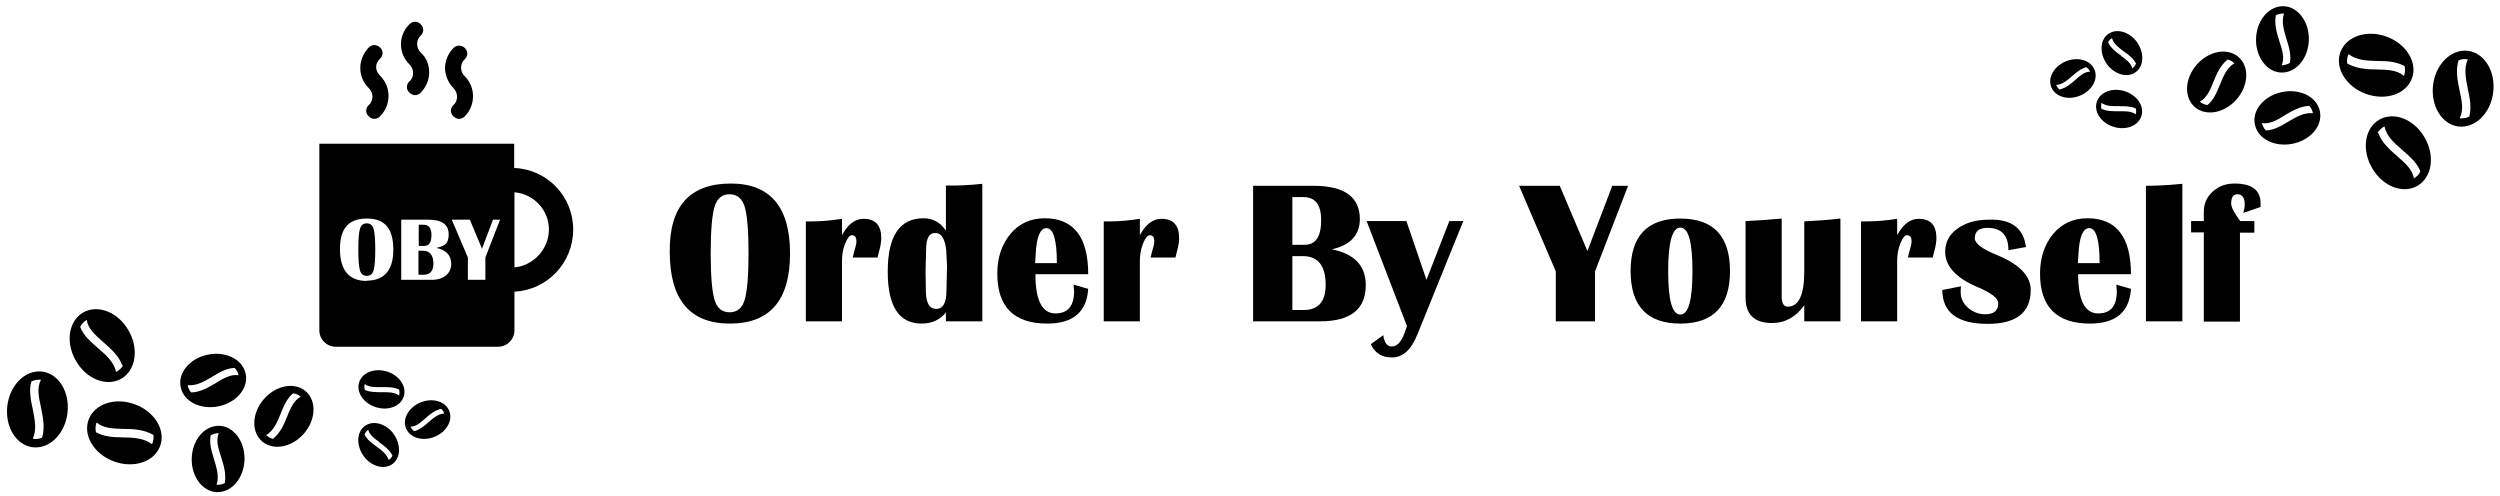 <?xml version="1.0" encoding="utf-8"?>
<!-- Generator: Adobe Illustrator 28.5.0, SVG Export Plug-In . SVG Version: 9.03 Build 54727)  -->
<svg version="1.1" id="Layer_1" xmlns="http://www.w3.org/2000/svg" xmlns:xlink="http://www.w3.org/1999/xlink" x="0px" y="0px"
	 viewBox="0 0 885.4 175.7" style="enable-background:new 0 0 885.4 175.7;" xml:space="preserve">
<style type="text/css">
	.st0{enable-background:new    ;}
	.st1{clip-path:url(#SVGID_00000010274772639861192490000008571632812866530183_);}
	.st2{clip-path:url(#SVGID_00000002349156393959323860000001001721460543186567_);}
	.st3{clip-path:url(#SVGID_00000084531056690719680610000005643690643002149778_);}
	.st4{clip-path:url(#SVGID_00000072961533913288009040000010110954770744138633_);}
	.st5{clip-path:url(#SVGID_00000111160688087458153510000002380246951272165517_);}
	.st6{clip-path:url(#SVGID_00000110467748463800834710000000834899669294074536_);}
	.st7{clip-path:url(#SVGID_00000118360733108324511610000012030025318359976594_);}
	.st8{clip-path:url(#SVGID_00000018935477941589243340000003622823683246731451_);}
	.st9{clip-path:url(#SVGID_00000139295317087847493490000010303285318066716576_);}
	.st10{clip-path:url(#SVGID_00000182521046781240852390000017856056665775113910_);}
	.st11{clip-path:url(#SVGID_00000056424423676355307110000001811637033532575383_);}
	.st12{clip-path:url(#SVGID_00000108987530538663541610000014742888079463264175_);}
	.st13{clip-path:url(#SVGID_00000036240594756821224990000009982291370397880722_);}
	.st14{clip-path:url(#SVGID_00000062879180970418765120000005954656642537650366_);}
	.st15{clip-path:url(#SVGID_00000162350981819931433850000018016184004250999726_);}
	.st16{clip-path:url(#SVGID_00000131337708465075495550000017835528557818330770_);}
	.st17{clip-path:url(#SVGID_00000096042883875381210120000004689696417181801874_);}
	.st18{clip-path:url(#SVGID_00000102538694228774573970000015353818050919890059_);}
</style>
<g>
	<path d="M152.8,83.2c0-2.4-0.9-3.6-2.8-3.6h-1.7v7.5h1.9C152,87.1,152.8,85.8,152.8,83.2z"/>
	<path d="M149.9,88.8h-1.7v8.5h1.8c2.3,0,3.5-1.3,3.5-4S152.3,88.8,149.9,88.8z"/>
	<path d="M129.9,79.1c-1.2,0-2,0.6-2.4,1.9s-0.6,3.7-0.6,7.4s0.2,6.1,0.6,7.4s1.2,1.9,2.4,1.9s2-0.6,2.4-1.9s0.6-3.8,0.6-7.4
		s-0.2-6.1-0.6-7.4C131.9,79.7,131.1,79.1,129.9,79.1z"/>
	<path d="M182.1,59.5v-8.6h-69V117c0,3.2,2.6,5.8,5.8,5.8h57.5c3.2,0,5.8-2.6,5.8-5.8v-13.7c11.6-0.6,20.8-10.2,20.8-22
		s-9.2-21.3-20.8-21.8L182.1,59.5z M129.9,99.5c-6.3,0-9.5-3.8-9.5-11.3s3.2-10.8,9.6-10.8s9.3,3.7,9.3,11s-3.2,11-9.5,11
		L129.9,99.5z M152.6,99.1h-10.5V77.8h9.5c4.9,0,7.3,1.7,7.3,5.2s-1.5,4.1-4.4,4.8c3.5,0.7,5.3,2.6,5.3,5.7S157.4,99.2,152.6,99.1
		L152.6,99.1z M171.9,91.2v7.9h-6.2v-7.9L160,77.8h6.4l4.3,10.3l3.9-10.3h2.5L171.9,91.2z M182.2,94.7V68.1
		c6.9,0.6,12.2,6.3,12.2,13.2S188.9,94.1,182.2,94.7z"/>
	<path d="M146.3,25.8c0,1.2-0.4,2.3-1.3,3c-1.2,1.2-1.2,2.9,0,4c0.6,0.6,1.3,0.9,2,0.9s1.4-0.3,2-0.9c1.9-1.9,3-4.5,3-7.2
		s-1-5.2-3-7c-1.7-1.7-1.7-4.5,0-6c1.2-1.1,1.2-2.9,0-4c-1.1-1.2-2.9-1.2-4,0c-4,3.9-4,10.3,0,14.2
		C145.9,23.7,146.3,24.7,146.3,25.8z"/>
	<path d="M160.6,37.2c-1.2,1.1-1.2,2.9,0,4c0.6,0.6,1.3,0.9,2,0.9s1.4-0.3,2-0.9c3.9-3.9,3.9-10.3,0-14.2c-0.9-0.9-1.3-1.9-1.3-3
		s0.4-2.3,1.3-3c1.2-1.2,1.2-2.9,0-4c-1.1-1.1-2.9-1.1-4,0c-1.9,1.9-3,4.5-3,7.2c0.1,2.7,1.2,5.2,3,7
		C162.3,32.9,162.3,35.7,160.6,37.2z"/>
	<path d="M131.9,34.2c0,1.1-0.4,2.3-1.3,3c-1.2,1.1-1.2,2.9,0,4c0.6,0.6,1.3,0.9,2,0.9s1.4-0.3,2-0.9c1.9-1.9,3-4.5,3-7.2
		s-1-5.2-3-7.2s-1.7-4.5,0-6c1.2-1.2,1.2-2.9,0-4s-2.9-1.1-4,0c-4,4.2-4,10.5,0,14.4C131.5,32.1,131.9,33.1,131.9,34.2z"/>
</g>
<g class="st0">
	<path d="M258.8,65c14,0,21,8.3,21,24.8s-7.1,24.8-21.3,24.8c-14.2,0-21.3-8.5-21.3-25.4C237,73.1,244.3,65,258.8,65z M258.4,68.8
		c-2.6,0-4.4,1.4-5.3,4.3c-0.9,2.9-1.4,8.4-1.4,16.6s0.5,13.8,1.4,16.6c0.9,2.9,2.7,4.3,5.3,4.3c2.6,0,4.4-1.4,5.3-4.3
		c0.9-2.9,1.4-8.4,1.4-16.6c0-8.2-0.5-13.7-1.4-16.6C262.8,70.3,261,68.8,258.4,68.8z"/>
	<path d="M310.8,91.2H302c0.3-1.4,0.6-2.4,0.8-3.1c0.3-1,0.5-1.8,0.5-2.6c0-1.5-0.5-2.2-1.6-2.2c-0.8,0-1.6,1-2.4,3
		c-0.8,2-1.1,4.1-1.1,6.3v21.2h-12.8V78.4l2.5,0c3,0,6.4-0.3,10.3-0.9v5.8c2.1-3.9,4.6-5.8,7.7-5.8c4.1,0,6.2,2.3,6.2,6.8
		c0,1.2-0.2,2.6-0.6,4.1C311.3,89,311.1,90,310.8,91.2z"/>
	<path d="M347.9,65.1v48.7H335v-3.1c-2.2,2.6-5,3.9-8.6,3.9c-8,0-12-6.1-12-18.4c0-12.6,4.2-18.9,12.7-18.9c3.3,0,6,1.5,7.9,4.4v-16
		C338.9,65.8,343.2,65.6,347.9,65.1z M331.2,82.5c-2.2,0-3.2,2-3.2,5.9l-0.2,7.5l0.1,6.9c0,4.4,1.2,6.6,3.7,6.6
		c2.4,0,3.6-2.2,3.6-6.5l0.2-8.6l-0.3-5.9C334.6,84.5,333.4,82.5,331.2,82.5z"/>
	<path d="M380.2,100.8l5.2,1.5c-0.5,8.2-5.4,12.3-14.5,12.3c-11.8,0-17.7-5.9-17.7-17.7c0-5.7,1.6-10.4,4.7-14.1
		c3.1-3.7,7.2-5.5,12.1-5.5c10.2,0,15.4,6.6,15.4,19.8h-18.7c0,9.3,2.4,13.9,7.1,13.9c4.4,0,6.6-2.6,6.6-7.9
		C380.3,102.5,380.3,101.7,380.2,100.8z M366.6,93.2h7.7c0-8.2-1.2-12.4-3.7-12.4c-2.2,0-3.5,3.1-3.8,9.2L366.6,93.2z"/>
	<path d="M416.3,91.2h-8.8c0.3-1.4,0.6-2.4,0.8-3.1c0.3-1,0.5-1.8,0.5-2.6c0-1.5-0.5-2.2-1.6-2.2c-0.8,0-1.6,1-2.4,3
		c-0.8,2-1.1,4.1-1.1,6.3v21.2h-12.8V78.4l2.5,0c3,0,6.4-0.3,10.3-0.9v5.8c2.1-3.9,4.6-5.8,7.7-5.8c4.1,0,6.2,2.3,6.2,6.8
		c0,1.2-0.2,2.6-0.6,4.1C416.8,89,416.6,90,416.3,91.2z"/>
	<path d="M443.8,113.8v-48h21.3c11,0,16.5,3.9,16.5,11.8c0,5.6-3.3,9.2-9.9,10.7c8,1.6,12,5.8,12,12.7c0,8.5-5.4,12.8-16.1,12.8
		H443.8z M457.7,86.7h4.3c4,0,5.9-2.9,5.9-8.8c0-5.4-2.1-8.1-6.3-8.1h-3.9V86.7z M457.7,109.8h4c5.2,0,7.8-3,7.8-8.9
		c0-6.8-2.7-10.2-8.1-10.2h-3.7V109.8z"/>
	<path d="M518.2,78.4l-16.2,40c-2.2,5.5-5.2,8.2-9,8.2c-3.7,0-6.1-1.6-7.5-4.7l4.4-3.2c0.4,2.7,1.3,4,3,4c1.9,0,3.4-1.6,4.5-4.7
		l0.9-2.5l-14.3-37.2h14.1l7.1,20.8l8.1-20.8H518.2z"/>
	<path d="M576.6,65.8l-11.7,30.3v17.7H551V96.1L538,65.8h14.4l9.8,23.1l8.8-23.1H576.6z"/>
	<path d="M595.1,77.4c11.7,0,17.6,6.2,17.6,18.6s-5.9,18.6-17.6,18.6c-11.7,0-17.6-6.2-17.6-18.6S583.4,77.4,595.1,77.4z
		 M595.1,80.6c-2.8,0-4.3,5.1-4.3,15.4s1.4,15.4,4.3,15.4c2.9,0,4.3-5.1,4.3-15.4S598,80.6,595.1,80.6z"/>
	<path d="M651.8,77.4v36.4H639v-5.7c-3,4.2-6.8,6.3-11.4,6.3c-6.3,0-9.4-3-9.4-9.1v-27c4.3-0.2,8.6-0.5,12.8-0.9V105
		c0,2.4,0.7,3.6,2.2,3.6c3.8,0,5.8-4.1,5.8-12.4V78.4C643.3,78.2,647.5,77.9,651.8,77.4z"/>
	<path d="M684.5,91.2h-8.8c0.3-1.4,0.6-2.4,0.8-3.1c0.3-1,0.5-1.8,0.5-2.6c0-1.5-0.5-2.2-1.6-2.2c-0.8,0-1.6,1-2.4,3
		s-1.1,4.1-1.1,6.3v21.2h-12.8V78.4l2.5,0c3,0,6.4-0.3,10.3-0.9v5.8c2.1-3.9,4.6-5.8,7.7-5.8c4.1,0,6.2,2.3,6.2,6.8
		c0,1.2-0.2,2.6-0.6,4.1C685,89,684.8,90,684.5,91.2z"/>
	<path d="M717.5,87.5l-6.2,1.1c0-5.3-2.5-7.9-7.4-7.9c-3,0-4.5,1.2-4.5,3.7c0,1.8,2.6,3.8,7.8,5.9c8,3.3,12,7.4,12,12.4
		c0,8-5.1,12-15.2,12c-10.7,0-16.1-4-16.1-12l6.6-1.3c-0.1,0.8-0.1,1.5-0.1,2.2c0,2.1,0.9,3.9,2.6,5.4s3.8,2.3,6.1,2.3
		c3.1,0,4.6-1.3,4.6-3.9c0-1.8-2.5-3.7-7.5-5.8c-7.5-3.2-11.3-7.4-11.3-12.4c0-3.4,1.4-6.1,4.3-8.2s6.6-3.2,11.1-3.2
		C712.3,77.5,716.7,80.8,717.5,87.5z"/>
	<path d="M749.5,100.8l5.2,1.5c-0.5,8.2-5.4,12.3-14.5,12.3c-11.8,0-17.7-5.9-17.7-17.7c0-5.7,1.6-10.4,4.7-14.1s7.2-5.5,12.1-5.5
		c10.2,0,15.4,6.6,15.4,19.8h-18.7c0,9.3,2.4,13.9,7.1,13.9c4.4,0,6.6-2.6,6.6-7.9C749.6,102.5,749.6,101.7,749.5,100.8z
		 M735.9,93.2h7.7c0-8.2-1.2-12.4-3.7-12.4c-2.2,0-3.5,3.1-3.8,9.2L735.9,93.2z"/>
	<path d="M772.9,65.1v48.7H760v-48C763.6,65.8,767.8,65.6,772.9,65.1z"/>
	<path d="M798.4,78.4v4h-5.1v31.5h-12.8V82.3H776v-4h4.5v-3.2c0-2.9,1-5.3,3.1-7.2s4.6-2.9,7.7-2.9c6.2,0,9.3,2.3,9.3,7
		c0,0.4,0,0.8,0,1.3l-6.1,2.1c0.3-1.2,0.5-2.2,0.5-2.9c0-2.5-0.9-3.7-2.6-3.7c-1.5,0-2.2,1.1-2.2,3.3c0,1.3,1.1,3.4,3.2,6.2H798.4z"
		/>
</g>
<g>
	<g>
		<defs>
			
				<rect id="SVGID_1_" x="821.3" y="-1.1" transform="matrix(0.902 -0.432 0.432 0.902 69.16 373.74)" width="71.5" height="71.5"/>
		</defs>
		<clipPath id="SVGID_00000060742299520277383220000011277402763594293124_">
			<use xlink:href="#SVGID_1_"  style="overflow:visible;"/>
		</clipPath>
		<g style="clip-path:url(#SVGID_00000060742299520277383220000011277402763594293124_);">
			<g>
				<defs>
					
						<rect id="SVGID_00000167356159933854354920000010230235550176067004_" x="821.3" y="-1.1" transform="matrix(0.902 -0.432 0.432 0.902 69.16 373.74)" width="71.5" height="71.5"/>
				</defs>
				<clipPath id="SVGID_00000000921819871979693620000016962251639626483585_">
					<use xlink:href="#SVGID_00000167356159933854354920000010230235550176067004_"  style="overflow:visible;"/>
				</clipPath>
				<g style="clip-path:url(#SVGID_00000000921819871979693620000016962251639626483585_);">
					<g>
						<defs>
							
								<rect id="SVGID_00000134944699073142740260000000150352172647454371_" x="821.3" y="-1.1" transform="matrix(0.902 -0.432 0.432 0.902 69.16 373.74)" width="71.5" height="71.5"/>
						</defs>
						<clipPath id="SVGID_00000165216779762276068730000003305332118823485845_">
							<use xlink:href="#SVGID_00000134944699073142740260000000150352172647454371_"  style="overflow:visible;"/>
						</clipPath>
						<g style="clip-path:url(#SVGID_00000165216779762276068730000003305332118823485845_);">
							<g>
								<path d="M840.1,59.5c3.7,6.5,10.9,9.3,16.1,6.3c5.1-3,6.3-10.6,2.5-17.1c-3.7-6.5-10.9-9.3-16.1-6.3
									C837.5,45.4,836.3,53,840.1,59.5z M842,47.1c0.5-0.9,1.3-1.6,2.2-2.2c0,0,0.2,0,0.3-0.1c0.8,3.6,3.5,5.9,6.4,8.4
									c2.5,2.2,5.1,4.4,6.3,7.5c-0.5,1.1-1.3,1.9-2.3,2.5l0,0c-0.5-3.2-3-5.3-5.8-7.8c-2.6-2.3-5.5-4.7-6.8-8.3H842z"/>
								<path d="M837.8,33.2c7,2.6,14.3,0.2,16.4-5.4c2.1-5.6-1.9-12.2-8.9-14.8s-14.3-0.2-16.4,5.4S830.8,30.6,837.8,33.2z
									 M831.7,19.5c0,0,0-0.2,0.1-0.3c2.9,2.2,6.5,2.3,10.2,2.4c3.3,0,6.7,0.2,9.6,1.8c0.3,1.1,0.2,2.3-0.2,3.5l0,0
									c-2.4-2.1-5.7-2.2-9.5-2.3c-3.4,0-7.2-0.2-10.6-2.1c-0.2-1,0-2.1,0.3-3H831.7z"/>
								<path d="M870.7,44.8c5.9,0.7,11.4-4.7,12.3-12.1c0.9-7.4-3.1-14-9-14.7s-11.4,4.7-12.3,12.1
									C860.8,37.5,864.8,44.1,870.7,44.8z M871.1,32.1c-0.7-3.4-1.5-7.1-0.4-10.7c0.9-0.4,2-0.6,3-0.4c0,0,0.2,0,0.3,0
									c-1.5,3.3-0.7,6.8,0,10.5c0.7,3.2,1.4,6.6,0.5,9.8l0,0c-1,0.5-2.2,0.7-3.4,0.6l0,0C872.6,39,871.9,35.8,871.1,32.1
									L871.1,32.1z"/>
							</g>
						</g>
					</g>
				</g>
			</g>
		</g>
	</g>
	<g>
		<defs>
			
				<rect id="SVGID_00000062910581791926484240000007346256419072137909_" x="772.8" y="-1.1" transform="matrix(0.716 -0.698 0.698 0.716 207.588 569.97)" width="62.2" height="62.2"/>
		</defs>
		<clipPath id="SVGID_00000177447447418417551440000000265882090982819971_">
			<use xlink:href="#SVGID_00000062910581791926484240000007346256419072137909_"  style="overflow:visible;"/>
		</clipPath>
		<g style="clip-path:url(#SVGID_00000177447447418417551440000000265882090982819971_);">
			<g>
				<defs>
					
						<rect id="SVGID_00000129899172104817498810000008031166433870426298_" x="772.8" y="-1.1" transform="matrix(0.716 -0.698 0.698 0.716 207.588 569.97)" width="62.2" height="62.2"/>
				</defs>
				<clipPath id="SVGID_00000018933860548136847950000016996782472631914887_">
					<use xlink:href="#SVGID_00000129899172104817498810000008031166433870426298_"  style="overflow:visible;"/>
				</clipPath>
				<g style="clip-path:url(#SVGID_00000018933860548136847950000016996782472631914887_);">
					<g>
						<defs>
							
								<rect id="SVGID_00000080905745992906308240000011760494906878697138_" x="772.8" y="-1.1" transform="matrix(0.716 -0.698 0.698 0.716 207.588 569.97)" width="62.2" height="62.2"/>
						</defs>
						<clipPath id="SVGID_00000046300614891101651120000005321912903564232875_">
							<use xlink:href="#SVGID_00000080905745992906308240000011760494906878697138_"  style="overflow:visible;"/>
						</clipPath>
						<g style="clip-path:url(#SVGID_00000046300614891101651120000005321912903564232875_);">
							<g>
								<path d="M778,22.9c-4.3,4.9-4.6,11.6-0.7,15c3.9,3.4,10.5,2.2,14.8-2.7s4.6-11.6,0.7-15C788.9,16.8,782.3,18,778,22.9z
									 M788.7,21c0.9,0.2,1.7,0.6,2.4,1.2c0,0,0.1,0.1,0.2,0.2c-2.7,1.7-3.9,4.6-5.1,7.6c-1.1,2.7-2.2,5.4-4.4,7.2
									c-1-0.1-2-0.6-2.7-1.2l0,0c2.5-1.4,3.6-4,4.8-7c1.1-2.8,2.4-5.8,5-7.9L788.7,21z"/>
								<path d="M799,13.7c-0.2,6.5,3.9,11.9,9,12c5.2,0.1,9.5-5,9.7-11.5s-3.9-11.9-9-12C803.5,2.1,799.2,7.2,799,13.7z M808.6,4.8
									c0,0,0.2,0,0.3,0c-1,3,0,6,0.9,9.1c0.9,2.8,1.7,5.6,1.2,8.4c-0.9,0.5-1.9,0.8-2.9,0.8l0,0c1.1-2.6,0.2-5.3-0.8-8.4
									c-0.9-2.9-1.9-6-1.3-9.3C806.8,5,807.7,4.8,808.6,4.8z"/>
								<path d="M798.6,44.1c1,5.1,7,8.1,13.4,6.8s10.7-6.5,9.6-11.5c-1-5.1-7-8.1-13.4-6.8C801.8,33.9,797.5,39.1,798.6,44.1z
									 M809.2,40.8c2.6-1.5,5.4-3.2,8.7-3.3c0.6,0.7,1,1.5,1.2,2.4v0.2c-3.2-0.3-5.8,1.3-8.7,3c-2.5,1.5-5,3-7.9,3.1l0,0
									c-0.7-0.7-1.2-1.6-1.4-2.6l0,0c2.8,0.4,5.2-1,8-2.7L809.2,40.8z"/>
							</g>
						</g>
					</g>
				</g>
			</g>
		</g>
	</g>
	<g>
		<defs>
			
				<rect id="SVGID_00000176003150529311330860000016384456990384194198_" x="724.3" y="4.9" transform="matrix(0.376 -0.926 0.926 0.376 440.588 707.986)" width="43.7" height="43.7"/>
		</defs>
		<clipPath id="SVGID_00000165226781043150778350000004149438439438139046_">
			<use xlink:href="#SVGID_00000176003150529311330860000016384456990384194198_"  style="overflow:visible;"/>
		</clipPath>
		<g style="clip-path:url(#SVGID_00000165226781043150778350000004149438439438139046_);">
			<g>
				<defs>
					
						<rect id="SVGID_00000083053981313699329790000010114652668858010027_" x="724.3" y="4.9" transform="matrix(0.376 -0.926 0.926 0.376 440.588 707.986)" width="43.7" height="43.7"/>
				</defs>
				<clipPath id="SVGID_00000114780104773532208340000006956125806048419470_">
					<use xlink:href="#SVGID_00000083053981313699329790000010114652668858010027_"  style="overflow:visible;"/>
				</clipPath>
				<g style="clip-path:url(#SVGID_00000114780104773532208340000006956125806048419470_);">
					<g>
						<defs>
							
								<rect id="SVGID_00000142152233444985921400000014816753491654982830_" x="724.3" y="4.9" transform="matrix(0.376 -0.926 0.926 0.376 440.588 707.986)" width="43.7" height="43.7"/>
						</defs>
						<clipPath id="SVGID_00000057146301225247754930000016480180116605970351_">
							<use xlink:href="#SVGID_00000142152233444985921400000014816753491654982830_"  style="overflow:visible;"/>
						</clipPath>
						<g style="clip-path:url(#SVGID_00000057146301225247754930000016480180116605970351_);">
							<g>
								<path d="M748.5,44.9c4.4,1.4,8.8-0.3,9.9-3.8c1.1-3.5-1.5-7.4-5.9-8.8c-4.4-1.4-8.8,0.3-9.9,3.8
									C741.5,39.6,744.1,43.5,748.5,44.9z M744.2,38.5c-0.1-0.6-0.1-1.3,0-1.9c0,0,0-0.1,0-0.2c1.8,1.3,4,1.2,6.3,1.2
									c2,0,4.1,0,5.9,0.8c0.2,0.7,0.2,1.4,0,2.1l0,0c-1.6-1.2-3.6-1.1-5.9-1.1c-2.1,0-4.4,0.1-6.5-1L744.2,38.5z"/>
								<path d="M736.6,33.9c4.2-1.7,6.6-5.8,5.2-9.2c-1.4-3.4-5.9-4.7-10.1-3c-4.2,1.7-6.6,5.8-5.2,9.2
									C727.9,34.3,732.4,35.6,736.6,33.9z M728.2,30.3c0,0,0-0.1,0-0.2c2.2-0.2,3.9-1.6,5.6-3.1c1.5-1.3,3.1-2.7,5.1-3.2
									c0.6,0.4,1.1,1,1.3,1.6l0,0c-2,0-3.5,1.4-5.2,2.9c-1.6,1.4-3.3,2.9-5.6,3.4c-0.5-0.4-0.9-0.9-1.1-1.5L728.2,30.3z"/>
								<path d="M756.3,25.6c3-2.1,3.2-6.8,0.6-10.6c-2.6-3.7-7.2-5.1-10.2-3s-3.2,6.8-0.6,10.6C748.7,26.3,753.3,27.7,756.3,25.6z
									 M751.2,19.7c-1.7-1.2-3.6-2.6-4.6-4.7c0.3-0.6,0.7-1.1,1.2-1.4c0,0,0.1,0,0.2,0c0.7,2.1,2.5,3.4,4.3,4.7
									c1.7,1.2,3.3,2.4,4.2,4.2l0,0c-0.3,0.7-0.7,1.3-1.3,1.7l0,0c-0.5-1.9-2.2-3.1-4-4.4L751.2,19.7z"/>
							</g>
						</g>
					</g>
				</g>
			</g>
		</g>
	</g>
</g>
<g>
	<g>
		<defs>
			
				<rect id="SVGID_00000004520173440562383750000014439164096600775833_" x="-7" y="106.6" transform="matrix(0.902 -0.432 0.432 0.902 -58.682 26.403)" width="71.5" height="71.5"/>
		</defs>
		<clipPath id="SVGID_00000116926862172981492170000002821578610231610752_">
			<use xlink:href="#SVGID_00000004520173440562383750000014439164096600775833_"  style="overflow:visible;"/>
		</clipPath>
		<g style="clip-path:url(#SVGID_00000116926862172981492170000002821578610231610752_);">
			<g>
				<defs>
					
						<rect id="SVGID_00000100350873921168465450000018007942606113670563_" x="-7" y="106.6" transform="matrix(0.902 -0.432 0.432 0.902 -58.682 26.403)" width="71.5" height="71.5"/>
				</defs>
				<clipPath id="SVGID_00000122696344594744755530000001087623714992496262_">
					<use xlink:href="#SVGID_00000100350873921168465450000018007942606113670563_"  style="overflow:visible;"/>
				</clipPath>
				<g style="clip-path:url(#SVGID_00000122696344594744755530000001087623714992496262_);">
					<g>
						<defs>
							
								<rect id="SVGID_00000089551655522915175180000009663359480188016270_" x="-7" y="106.6" transform="matrix(0.902 -0.432 0.432 0.902 -58.682 26.403)" width="71.5" height="71.5"/>
						</defs>
						<clipPath id="SVGID_00000168109685329884352670000008917845208845221305_">
							<use xlink:href="#SVGID_00000089551655522915175180000009663359480188016270_"  style="overflow:visible;"/>
						</clipPath>
						<g style="clip-path:url(#SVGID_00000168109685329884352670000008917845208845221305_);">
							<g>
								<path d="M45.5,117c-3.7-6.5-10.9-9.3-16.1-6.3c-5.1,3-6.3,10.6-2.5,17.1c3.7,6.5,10.9,9.3,16.1,6.3
									C48.1,131.1,49.3,123.5,45.5,117z M43.6,129.4c-0.5,0.9-1.3,1.6-2.2,2.2c0,0-0.2,0-0.3,0.1c-0.8-3.6-3.5-5.9-6.4-8.4
									c-2.5-2.2-5.1-4.4-6.3-7.5c0.5-1.1,1.3-1.9,2.3-2.5l0,0c0.5,3.2,3,5.3,5.8,7.8c2.6,2.3,5.5,4.7,6.8,8.3H43.6z"/>
								<path d="M47.8,143.2c-7-2.6-14.3-0.2-16.4,5.4c-2.1,5.6,1.9,12.2,8.9,14.8s14.3,0.2,16.4-5.4S54.8,145.8,47.8,143.2z
									 M53.9,157c0,0,0,0.2-0.1,0.3c-2.9-2.2-6.5-2.3-10.2-2.4c-3.3,0-6.7-0.2-9.6-1.8c-0.3-1.1-0.2-2.3,0.2-3.5l0,0
									c2.4,2.1,5.7,2.2,9.5,2.3c3.4,0,7.2,0.2,10.6,2.1c0.2,1,0,2.1-0.3,3L53.9,157z"/>
								<path d="M14.9,131.6c-5.9-0.7-11.4,4.7-12.3,12.1c-0.9,7.4,3.1,14,9,14.7s11.4-4.7,12.3-12.1
									C24.8,138.9,20.8,132.3,14.9,131.6z M14.5,144.3c0.7,3.4,1.5,7.1,0.4,10.7c-0.9,0.4-2,0.6-3,0.4c0,0-0.2,0-0.3,0
									c1.5-3.3,0.7-6.8,0-10.5c-0.7-3.2-1.4-6.6-0.5-9.8l0,0c1-0.5,2.2-0.7,3.4-0.6l0,0c-1.5,2.9-0.8,6.1,0,9.7V144.3z"/>
							</g>
						</g>
					</g>
				</g>
			</g>
		</g>
	</g>
	<g>
		<defs>
			
				<rect id="SVGID_00000156590082805424187500000010730823548364738953_" x="50.9" y="115.6" transform="matrix(0.716 -0.698 0.698 0.716 -79.164 98.999)" width="62.2" height="62.2"/>
		</defs>
		<clipPath id="SVGID_00000073718920623186500970000010646083468430744246_">
			<use xlink:href="#SVGID_00000156590082805424187500000010730823548364738953_"  style="overflow:visible;"/>
		</clipPath>
		<g style="clip-path:url(#SVGID_00000073718920623186500970000010646083468430744246_);">
			<g>
				<defs>
					
						<rect id="SVGID_00000129168068695852920600000015532364038416548233_" x="50.9" y="115.6" transform="matrix(0.716 -0.698 0.698 0.716 -79.164 98.999)" width="62.2" height="62.2"/>
				</defs>
				<clipPath id="SVGID_00000145756272478727503680000007213198119446442684_">
					<use xlink:href="#SVGID_00000129168068695852920600000015532364038416548233_"  style="overflow:visible;"/>
				</clipPath>
				<g style="clip-path:url(#SVGID_00000145756272478727503680000007213198119446442684_);">
					<g>
						<defs>
							
								<rect id="SVGID_00000004533959670505058230000004514334641735665594_" x="50.9" y="115.6" transform="matrix(0.716 -0.698 0.698 0.716 -79.164 98.999)" width="62.2" height="62.2"/>
						</defs>
						<clipPath id="SVGID_00000050652144169748695180000005714153386898201759_">
							<use xlink:href="#SVGID_00000004533959670505058230000004514334641735665594_"  style="overflow:visible;"/>
						</clipPath>
						<g style="clip-path:url(#SVGID_00000050652144169748695180000005714153386898201759_);">
							<g>
								<path d="M107.6,153.6c4.3-4.9,4.6-11.6,0.7-15s-10.5-2.2-14.8,2.7s-4.6,11.6-0.7,15S103.3,158.5,107.6,153.6z M96.9,155.5
									c-0.9-0.2-1.7-0.6-2.4-1.2c0,0-0.1-0.1-0.2-0.2c2.7-1.7,3.9-4.6,5.1-7.6c1.1-2.7,2.2-5.4,4.4-7.2c1,0.1,2,0.6,2.7,1.2l0,0
									c-2.5,1.4-3.6,4-4.8,7c-1.1,2.8-2.4,5.8-5,7.9L96.9,155.5z"/>
								<path d="M86.6,162.8c0.2-6.5-3.9-11.9-9-12c-5.2-0.1-9.5,5-9.7,11.5s3.9,11.9,9,12C82.1,174.4,86.4,169.3,86.6,162.8z
									 M77,171.7c0,0-0.2,0-0.3,0c1-3,0-6-0.9-9.1c-0.9-2.8-1.7-5.6-1.2-8.4c0.9-0.5,1.9-0.8,2.9-0.8l0,0
									c-1.1,2.6-0.2,5.3,0.8,8.4c0.9,2.9,1.9,6,1.3,9.3C78.8,171.5,77.9,171.7,77,171.7z"/>
								<path d="M87,132.4c-1-5.1-7-8.1-13.4-6.8c-6.4,1.3-10.7,6.5-9.6,11.5c1,5.1,7,8.1,13.4,6.8S88.1,137.4,87,132.4z
									 M76.4,135.7c-2.6,1.5-5.4,3.2-8.7,3.3c-0.6-0.7-1-1.5-1.2-2.4v-0.2c3.2,0.3,5.8-1.3,8.7-3c2.5-1.5,5-3,7.9-3.1l0,0
									c0.7,0.7,1.2,1.6,1.4,2.6l0,0c-2.8-0.4-5.2,1-8,2.7L76.4,135.7z"/>
							</g>
						</g>
					</g>
				</g>
			</g>
		</g>
	</g>
	<g>
		<defs>
			
				<rect id="SVGID_00000080200274600358666430000009012422869260330894_" x="118.2" y="127.9" transform="matrix(0.376 -0.926 0.926 0.376 -51.413 223.14)" width="43.7" height="43.7"/>
		</defs>
		<clipPath id="SVGID_00000133497584053023541680000001392196384096560284_">
			<use xlink:href="#SVGID_00000080200274600358666430000009012422869260330894_"  style="overflow:visible;"/>
		</clipPath>
		<g style="clip-path:url(#SVGID_00000133497584053023541680000001392196384096560284_);">
			<g>
				<defs>
					
						<rect id="SVGID_00000155124499275142819240000013988245884011728778_" x="118.2" y="127.9" transform="matrix(0.376 -0.926 0.926 0.376 -51.413 223.14)" width="43.7" height="43.7"/>
				</defs>
				<clipPath id="SVGID_00000013903981628654621690000013677827220945922729_">
					<use xlink:href="#SVGID_00000155124499275142819240000013988245884011728778_"  style="overflow:visible;"/>
				</clipPath>
				<g style="clip-path:url(#SVGID_00000013903981628654621690000013677827220945922729_);">
					<g>
						<defs>
							
								<rect id="SVGID_00000008138758020047765650000006696987299355402887_" x="118.2" y="127.9" transform="matrix(0.376 -0.926 0.926 0.376 -51.413 223.14)" width="43.7" height="43.7"/>
						</defs>
						<clipPath id="SVGID_00000109744247977364718690000014982015779028175282_">
							<use xlink:href="#SVGID_00000008138758020047765650000006696987299355402887_"  style="overflow:visible;"/>
						</clipPath>
						<g style="clip-path:url(#SVGID_00000109744247977364718690000014982015779028175282_);">
							<g>
								<path d="M137.1,131.6c-4.4-1.4-8.8,0.3-9.9,3.8s1.5,7.4,5.9,8.8c4.4,1.4,8.8-0.3,9.9-3.8C144.1,136.9,141.5,133,137.1,131.6
									z M141.4,138c0.1,0.6,0.1,1.3,0,1.9c0,0,0,0.1,0,0.2c-1.8-1.3-4-1.2-6.3-1.2c-2,0-4.1,0-5.9-0.8c-0.2-0.7-0.2-1.4,0-2.1l0,0
									c1.6,1.2,3.6,1.1,5.9,1.1c2.1,0,4.4-0.1,6.5,1L141.4,138z"/>
								<path d="M149,142.5c-4.2,1.7-6.6,5.8-5.2,9.2c1.4,3.4,5.9,4.7,10.1,3c4.2-1.7,6.6-5.8,5.2-9.2
									C157.7,142.1,153.2,140.8,149,142.5z M157.4,146.2c0,0,0,0.1,0,0.2c-2.2,0.2-3.9,1.6-5.6,3.1c-1.5,1.3-3.1,2.7-5.1,3.2
									c-0.6-0.4-1.1-1-1.3-1.6l0,0c2,0,3.5-1.4,5.2-2.9c1.6-1.4,3.3-2.9,5.6-3.4c0.5,0.4,0.9,0.9,1.1,1.5L157.4,146.2z"/>
								<path d="M129.3,150.8c-3,2.1-3.2,6.8-0.6,10.6c2.6,3.7,7.2,5.1,10.2,3s3.2-6.8,0.6-10.6
									C136.9,150.1,132.3,148.7,129.3,150.8z M134.4,156.7c1.7,1.2,3.6,2.6,4.6,4.7c-0.3,0.6-0.7,1.1-1.2,1.4c0,0-0.1,0-0.2,0
									c-0.7-2.1-2.5-3.4-4.3-4.7c-1.7-1.2-3.3-2.4-4.2-4.2l0,0c0.3-0.7,0.7-1.3,1.3-1.7l0,0c0.5,1.9,2.2,3.1,4,4.4L134.4,156.7z"
									/>
							</g>
						</g>
					</g>
				</g>
			</g>
		</g>
	</g>
</g>
</svg>
